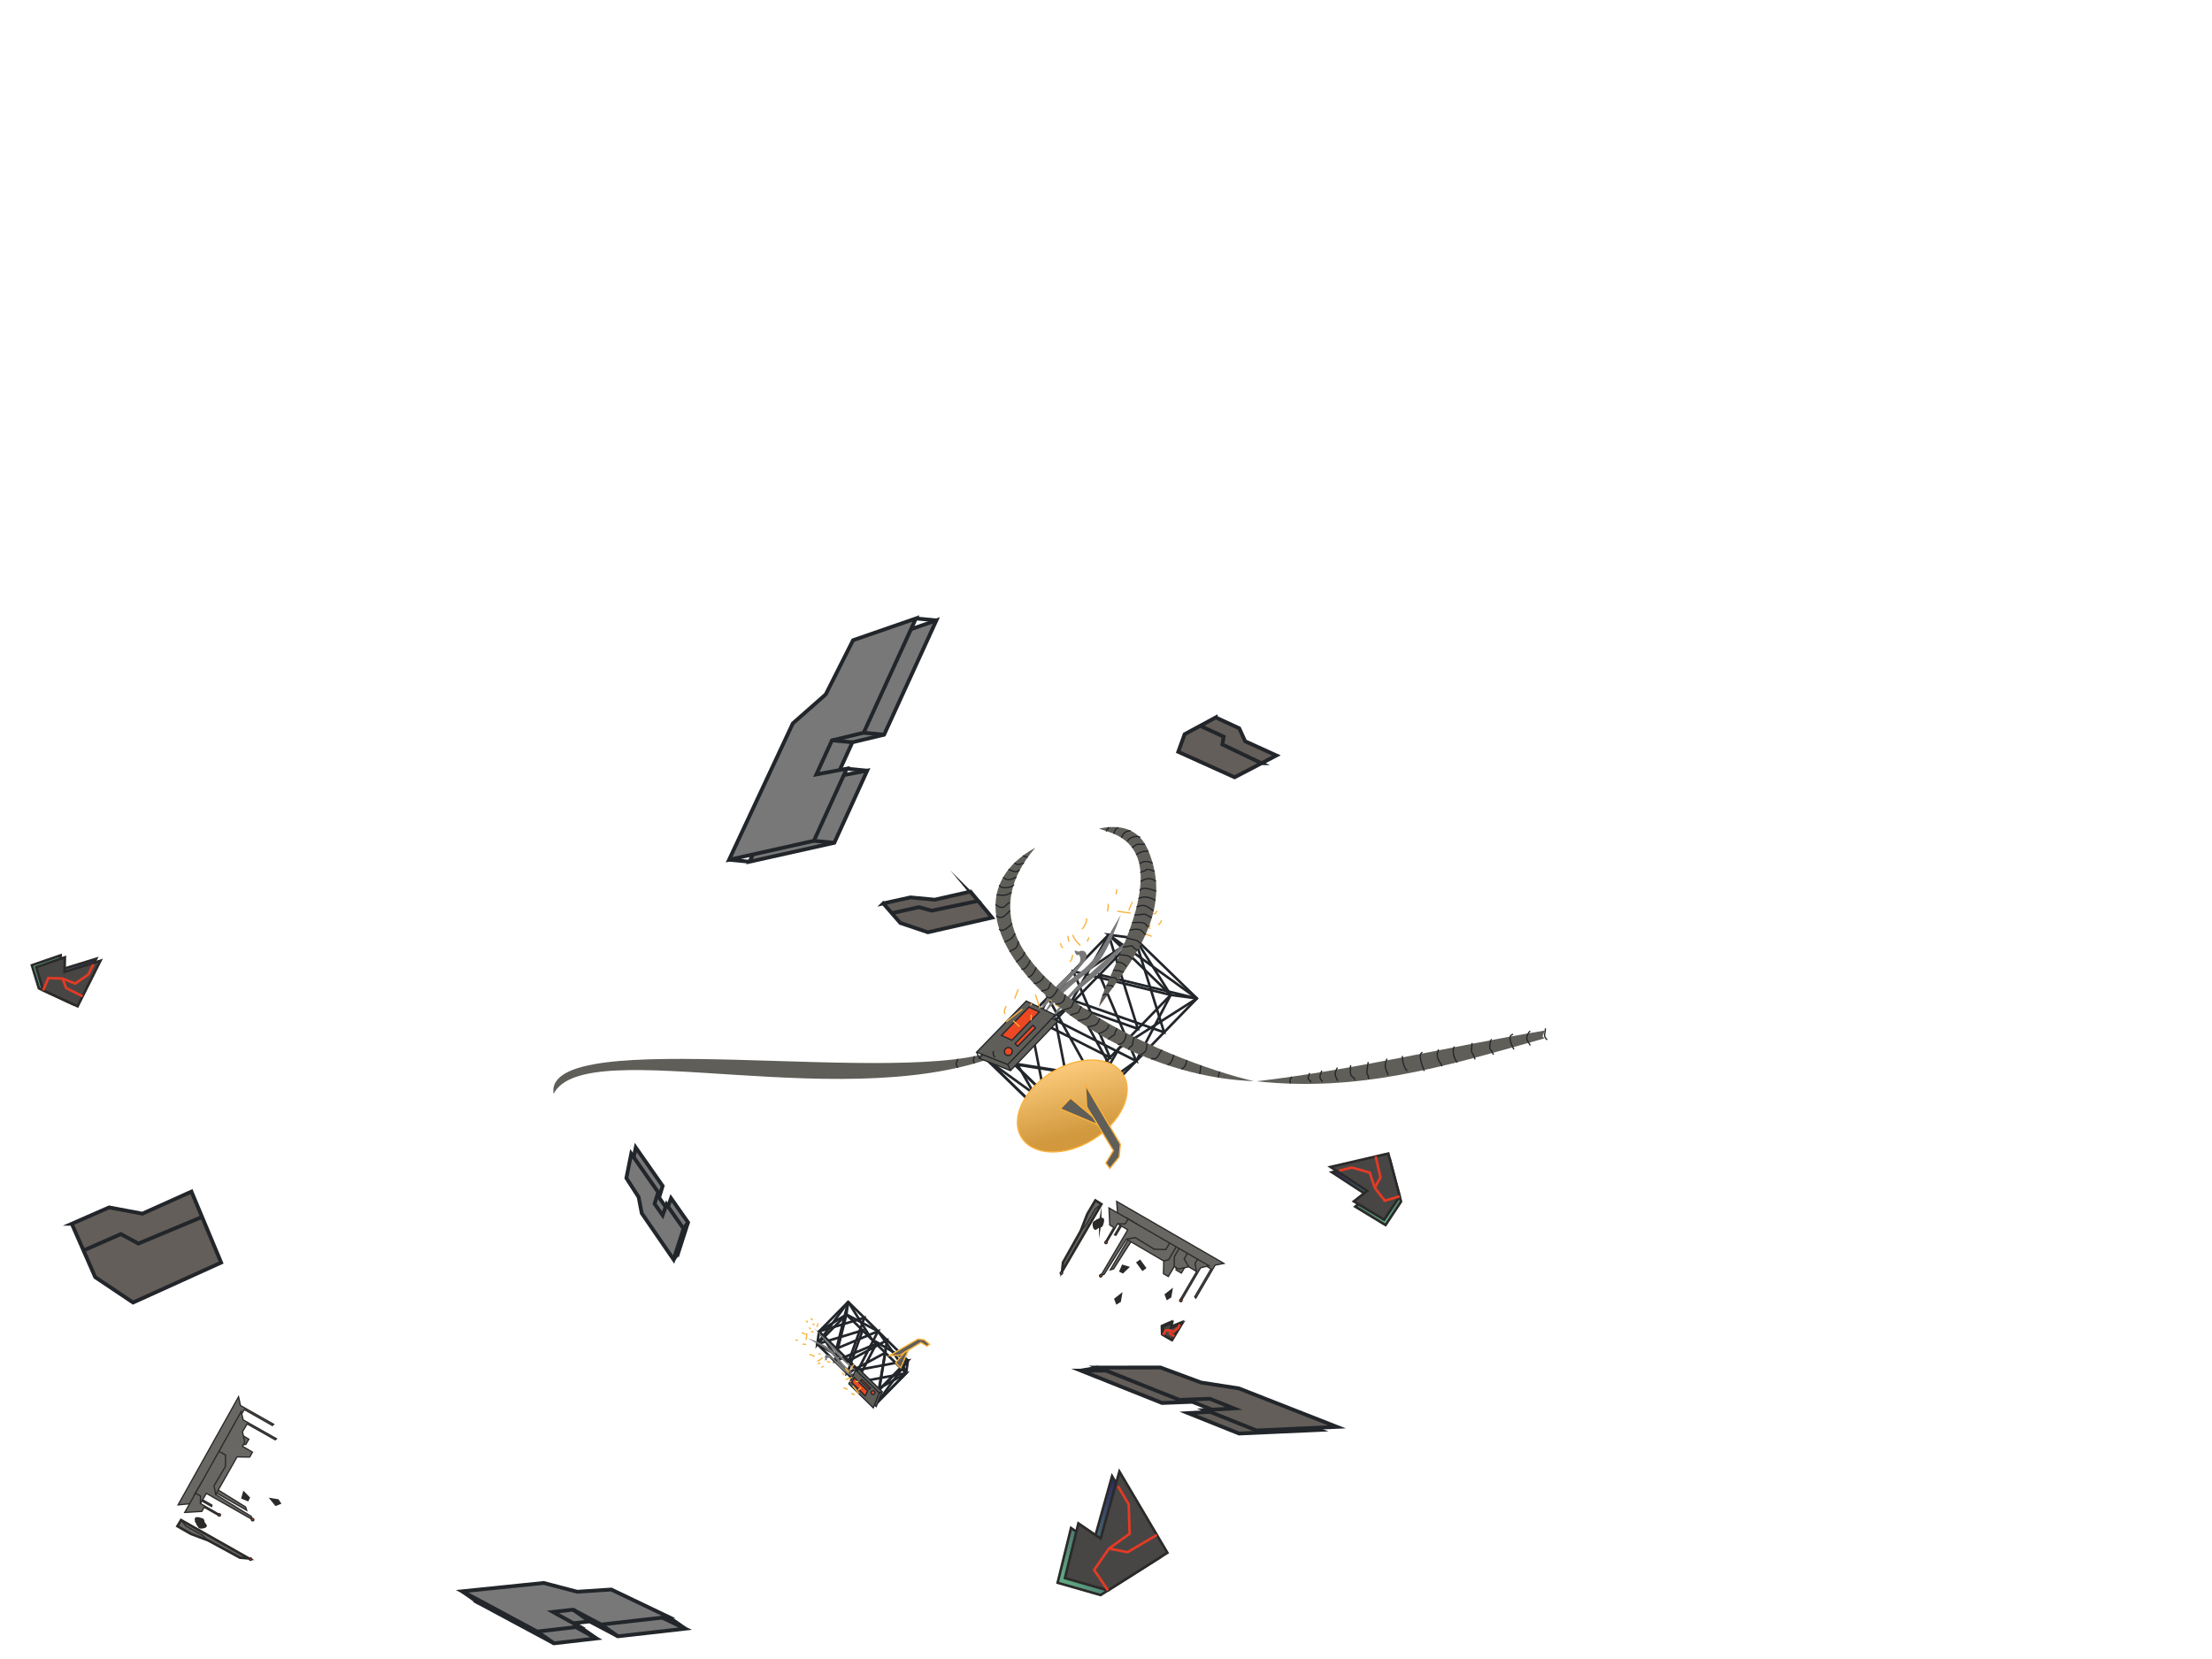 <?xml version="1.0" encoding="UTF-8"?>
<!DOCTYPE svg PUBLIC "-//W3C//DTD SVG 1.1//EN" "http://www.w3.org/Graphics/SVG/1.1/DTD/svg11.dtd">
<!-- Creator: CorelDRAW 2019 (64-Bit) -->
<svg xmlns="http://www.w3.org/2000/svg" xml:space="preserve" width="148.167mm" height="111.125mm" version="1.1" style="shape-rendering:geometricPrecision; text-rendering:geometricPrecision; image-rendering:optimizeQuality; fill-rule:evenodd; clip-rule:evenodd"
viewBox="0 0 14816.66 11112.5"
 xmlns:xlink="http://www.w3.org/1999/xlink"
 xmlns:xodm="http://www.corel.com/coreldraw/odm/2003">
 <defs>
  <style type="text/css">
   <![CDATA[
    .str7 {stroke:#2B2A29;stroke-width:33.87;stroke-miterlimit:22.926}
    .str2 {stroke:#22262A;stroke-width:8.47;stroke-miterlimit:22.926}
    .str6 {stroke:#2B2A29;stroke-width:8.47;stroke-miterlimit:22.926}
    .str3 {stroke:#FAB13C;stroke-width:8.47;stroke-miterlimit:22.926}
    .str1 {stroke:#22262A;stroke-width:16.93;stroke-miterlimit:22.926}
    .str4 {stroke:#2B2A29;stroke-width:16.93;stroke-miterlimit:22.926}
    .str5 {stroke:#E53A24;stroke-width:16.93;stroke-miterlimit:22.926}
    .str0 {stroke:#22262A;stroke-width:25.4;stroke-miterlimit:22.926}
    .fil1 {fill:none}
    .fil12 {fill:#2B2A29}
    .fil13 {fill:#3A826B}
    .fil7 {fill:#474645}
    .fil0 {fill:#605E58}
    .fil2 {fill:#635E59}
    .fil10 {fill:#696764}
    .fil3 {fill:#787878}
    .fil11 {fill:#E63D24}
    .fil4 {fill:#EB4823}
    .fil14 {fill:url(#id0)}
    .fil5 {fill:url(#id1)}
    .fil8 {fill:url(#id2)}
    .fil9 {fill:url(#id3)}
    .fil6 {fill:url(#id4)}
   ]]>
  </style>
  <linearGradient id="id0" gradientUnits="userSpaceOnUse" x1="7790.71" y1="8863.75" x2="7877.97" y2="8913.15">
   <stop offset="0" style="stop-opacity:1; stop-color:#64B183"/>
   <stop offset="1" style="stop-opacity:1; stop-color:#2E2A5E"/>
  </linearGradient>
  <linearGradient id="id1" gradientUnits="userSpaceOnUse" x1="7249.87" y1="7597.1" x2="7135.19" y2="7124.21">
   <stop offset="0" style="stop-opacity:1; stop-color:#D1983D"/>
   <stop offset="1" style="stop-opacity:1; stop-color:#FCCB7C"/>
  </linearGradient>
  <linearGradient id="id2" gradientUnits="userSpaceOnUse" xlink:href="#id0" x1="233.29" y1="6418.7" x2="570.82" y2="6575.12">
  </linearGradient>
  <linearGradient id="id3" gradientUnits="userSpaceOnUse" xlink:href="#id0" x1="9223.16" y1="8218.33" x2="9111.2" y2="7800.12">
  </linearGradient>
  <linearGradient id="id4" gradientUnits="userSpaceOnUse" xlink:href="#id0" x1="7031.67" y1="10521.78" x2="7616.18" y2="10152.96">
  </linearGradient>
 </defs>
 <g id="Слой_x0020_1">
  <g id="_3075275253456">
   <g id="_2544477831760">
    <path class="fil0" d="M8417.37 7242.73c646.59,-75.12 1285.86,-232.54 1930.56,-339.96l-15.64 38.86 12.35 13.9 -20.25 5.7 -0.28 0.7 -17.04 4.19c-641.31,180.93 -1210.21,350.19 -1889.7,276.61z"/>
   </g>
   <path class="fil1" d="M8417.37 7242.73c120.24,0 440.53,7.55 533.08,-30.64 3.16,-1.31 838.84,-150.74 842.27,-150.63 3.78,0.17 508.58,-136.14 553.57,-132.31 1,0.08 -192.25,62.19 -191.06,57.69"/>
   <path class="fil2 str0" d="M480.8 8197.42l250.12 -109.79 222.97 41.9 328.53 -147.87 70.98 169.77 -426.66 178.41 -117.38 -63.55 -250.13 109.8 -78.43 -178.67zm872.6 -45.99l-426.66 178.41 -117.38 -63.55 -250.13 109.8 78.42 178.66 253.59 169.96 590.02 -267.51 -127.86 -305.77z"/>
   <polygon class="fil3 str0" points="5667.93,4664.36 5850.94,4301.57 6272.01,4155.61 5922.03,4921.18 5709.55,4972.16 5605.2,5200.44 5808.67,5162.05 5588.55,5645.11 5020.58,5771.91 5447.41,4858.71 "/>
   <polygon class="fil3 str0" points="5530.97,4651.34 5713.98,4288.53 6135.06,4142.59 5785.08,4908.16 5572.6,4959.13 5468.22,5187.42 5671.7,5149.02 5451.6,5632.09 4883.62,5758.89 5310.46,4845.67 "/>
   <line class="fil1 str0" x1="5451.6" y1="5632.09" x2="5588.55" y2= "5645.11" />
   <line class="fil1 str0" x1="4883.62" y1="5758.89" x2="5020.58" y2= "5771.91" />
   <line class="fil1 str0" x1="5671.7" y1="5149.02" x2="5808.67" y2= "5162.05" />
   <line class="fil1 str0" x1="5785.08" y1="4908.16" x2="5922.03" y2= "4921.18" />
   <line class="fil1 str0" x1="6135.06" y1="4142.59" x2="6272.01" y2= "4155.61" />
   <line class="fil1 str0" x1="5572.6" y1="4959.13" x2="5709.55" y2= "4972.16" />
   <path class="fil0" d="M3708.02 7327.16c-76.38,-477.85 2369.41,-29.93 2985.66,-301.9 85.21,-37.61 151.41,-32.73 212.83,-67.71 10.5,35.47 -130.65,75.35 -145.42,81.93 -1036.79,463.03 -2837.72,-131.57 -3053.07,287.68z"/>
   <polygon class="fil1 str1" points="7203.98,7526.5 6788.27,7123.22 7601.89,6284.53 8017.6,6687.81 "/>
   <polyline class="fil1 str1" points="8017.6,6687.81 7364.5,6529.23 7610.78,7107.15 7069.67,6833.14 7203.98,7526.5 6788.27,7123.22 7487.31,7234.43 7195.07,6703.86 7797.44,6914.74 7601.89,6284.53 "/>
   <polygon class="fil1 str1" points="7028.12,7503.01 6612.41,7099.71 7426.06,6261.04 7841.75,6664.31 "/>
   <polyline class="fil1 str1" points="7841.75,6664.31 7188.67,6505.74 7434.93,7083.66 6893.84,6809.63 7028.12,7503.01 6612.41,7099.71 7311.45,7210.95 7019.23,6680.38 7621.58,6891.27 7426.06,6261.04 "/>
   <line class="fil1 str1" x1="7203.98" y1="7526.5" x2="7028.12" y2= "7503.01" />
   <line class="fil1 str1" x1="6788.27" y1="7123.22" x2="6612.41" y2= "7099.71" />
   <line class="fil1 str1" x1="8017.6" y1="6687.81" x2="7841.75" y2= "6664.31" />
   <polyline class="fil1 str1" points="8017.6,6687.81 7426.06,6261.04 7601.89,6284.53 7841.75,6664.31 "/>
   <line class="fil1 str1" x1="7203.98" y1="7526.5" x2="6612.41" y2= "7099.71" />
   <line class="fil1 str1" x1="6813.59" y1="7127.24" x2="7028.12" y2= "7503.01" />
   <polyline class="fil1 str1" points="6793.79,7128.59 7028.61,6670.72 7601.89,6284.53 "/>
   <polyline class="fil1 str1" points="7426.06,6261.04 7157.75,6742.36 6612.41,7099.71 "/>
   <polyline class="fil1 str1" points="7055.14,7506.61 7610.78,7107.15 7841.75,6664.31 "/>
   <polyline class="fil1 str1" points="8017.6,6687.81 7497.93,7018.74 7203.98,7526.5 "/>
   <path class="fil3" d="M7002.18 6872.71c189.52,-273.53 262.95,-316.85 514.78,-543.21l133.1 -114.22c-75.96,81.12 -252.78,275.56 -337.1,342.88 -227.41,181.56 -155.41,156.86 -310.78,314.55z"/>
   <path class="fil3" d="M6979.05 6809.93c212.27,-375.27 264.2,-187.24 469.78,-582.25l58.8 -100.14c-174.89,486.14 -194.74,274.6 -528.58,682.39z"/>
   <path class="fil3" d="M6961.83 6778.09c118.88,-251.8 322.19,-295.25 265.08,-383.74 -21.04,15.28 -27.57,-21.76 -29.43,-28.12 0.42,0.08 20.51,6.16 29.2,8.56 23.43,-17.35 69.19,-0.84 43.54,56.07 -16.58,36.78 -260.35,298.42 -308.39,347.23zm269.86 -387.9c1.05,-0.81 1.94,-1.68 2.34,-2.49 -0.79,0.91 -1.57,1.73 -2.34,2.49zm-2.44 -14.71c0.68,0.18 1.11,0.28 1.29,0.3 -0.25,-0.33 -0.71,-0.4 -1.29,-0.3z"/>
   <polygon class="fil0 str2" points="6768.4,7171.53 6559.52,7088.76 6892.21,6745.83 7085.68,6839.86 "/>
   <polygon class="fil0 str2" points="6750.52,7130.68 6541.66,7047.91 6874.33,6705 7067.81,6799.01 "/>
   <line class="fil1 str2" x1="6768.4" y1="7171.53" x2="6750.52" y2= "7130.68" />
   <line class="fil1 str2" x1="6559.52" y1="7088.76" x2="6541.66" y2= "7047.91" />
   <line class="fil1 str2" x1="7085.68" y1="6839.86" x2="7057.31" y2= "6804.74" />
   <path class="fil4 str2" d="M6735.25 7062.57c-10.32,-10.01 -10.3,-26.77 0.05,-37.43 10.34,-10.67 27.09,-11.21 37.41,-1.18 10.33,10.01 10.33,26.77 -0.03,37.42 -10.36,10.67 -27.1,11.2 -37.43,1.19z"/>
   <polygon class="fil4 str2" points="6817.1,7007.95 6799.27,6990.66 6918.53,6867.74 6936.34,6885.04 "/>
   <polygon class="fil4 str2" points="6708.22,6935.49 6777.85,6967.73 6961.83,6778.09 6892.21,6745.83 "/>
   <path class="fil1 str3" d="M7703.35 6221.6c-8.22,-9.17 -6.25,-19.54 2.15,-28.19"/>
   <path class="fil1 str3" d="M7560.71 6098.33c2.57,-5.6 22.75,-54.93 24.73,-56.69"/>
   <path class="fil1 str3" d="M7236.63 6333.63c-27.02,-26.23 -35.48,-37.61 -52.28,-70.9"/>
   <path class="fil1 str3" d="M7119.13 6350.75c-5.46,-6.42 -19.03,-24.92 -13.28,-33.06"/>
   <path class="fil1 str3" d="M7166.6 6442.2c18.46,-17.83 9.95,-24.73 19.79,-46.38"/>
   <path class="fil1 str3" d="M7161.98 6306.59c-7.91,-17.27 -7.97,-20.13 -8.25,-38.26"/>
   <path class="fil1 str3" d="M7247.74 6223.4c14.13,-13.72 36.34,-53 29.64,-72.14"/>
   <path class="fil1 str3" d="M7282.3 6307.34c3.59,-8.91 7.58,-19.91 12.38,-28.36"/>
   <path class="fil1 str3" d="M7516.42 6060.82c-0.08,-0.25 0.11,-0.16 0.08,-0.34"/>
   <path class="fil1 str3" d="M7417.48 6105.64c5.09,-21.21 8.68,-29.85 4.33,-51.27"/>
   <line class="fil1 str3" x1="7483.11" y1="6103.75" x2="7573.57" y2= "6116.26" />
   <path class="fil1 str3" d="M7474.58 5989.58c1.98,-4.91 7.11,-33.28 7.18,-33.39"/>
   <path class="fil1 str3" d="M7633.45 6168.91c7.56,-7.8 15.12,-15.59 22.67,-23.38"/>
   <path class="fil1 str3" d="M7750.14 6100.58c-6.95,13.8 -9.73,21.26 -25.28,20.87"/>
   <path class="fil1 str3" d="M7662.94 6258.04c18.18,-1.17 34.66,6.77 51.42,14.59"/>
   <path class="fil1 str3" d="M7759.28 6195.16c12.18,-12.58 17.75,-14.01 19.99,-31.02"/>
   <path class="fil1 str3" d="M7603.37 6210.32c-16.99,-18.73 -1.56,-27.9 -8.27,-38.26"/>
   <path class="fil1 str3" d="M6965.85 6753.93c-1.01,-2.06 -27.42,-86.74 -31.91,-92.7"/>
   <path class="fil1 str3" d="M7148.66 6777.79c-40.13,-38.92 -56.28,-31.88 -82.66,-49.94"/>
   <path class="fil1 str3" d="M6995.55 6639.32c15.77,-16.25 18.75,-14.13 32.83,-28.65"/>
   <path class="fil1 str3" d="M7032.18 6703.88c1.24,-0.78 60.2,-49.92 60.84,-50.67"/>
   <line class="fil1 str3" x1="6848.9" y1="6759.3" x2="6739.09" y2= "6844.39" />
   <path class="fil1 str3" d="M6907.28 6795.77c-0.23,68.58 -0.07,22.67 0,0z"/>
   <path class="fil1 str3" d="M6829.15 6876.3c-8.44,-7.79 -84.63,-78.08 0,0z"/>
   <path class="fil1 str3" d="M6903.95 6733.73c1.68,-3.51 9.85,-20.6 0,0z"/>
   <path class="fil1 str3" d="M6731.65 6791.78c-12.98,-26.75 6.49,-38.06 6.85,-53.85"/>
   <path class="fil1 str3" d="M6796.62 6688.42c3.05,-7.61 22.14,-59.59 24.68,-61.81"/>
   <path class="fil5" d="M6842.51 7618.8c76.81,124.07 291.34,130.37 479.14,14.08 187.8,-116.29 277.75,-311.14 200.93,-435.22 -76.83,-124.06 -291.37,-130.35 -479.15,-14.06 -187.8,116.29 -277.77,311.16 -200.92,435.2l0 0z"/>
   <path class="fil1 str3" d="M6842.51 7618.8c76.81,124.07 291.34,130.37 479.14,14.08 187.8,-116.29 277.75,-311.14 200.93,-435.22 -76.83,-124.06 -291.37,-130.35 -479.15,-14.06 -187.8,116.29 -277.77,311.16 -200.92,435.2z"/>
   <polygon class="fil0 str3" points="7407.17,7790.07 7457.69,7707.06 7278.96,7414.39 7271.32,7269.96 7504.61,7664.28 7496.18,7750.33 7434.04,7826.51 "/>
   <polygon class="fil0 str3" points="7351.51,7533.17 7101.63,7427.23 7170.92,7355.81 7318.97,7479.92 "/>
   <polygon class="fil2 str0" points="7928.65,9281.16 7656.16,9180.46 7240.79,9180.82 7783.97,9397.58 7986.61,9389.76 8148.57,9454.38 7957.73,9465.38 8299.84,9602.24 8838.59,9578.15 8182.41,9320.69 "/>
   <polygon class="fil2 str0" points="8045.17,9260.66 7772.68,9159.96 7357.3,9160.32 7900.5,9377.08 8103.1,9369.24 8265.1,9433.89 8074.25,9444.88 8416.34,9581.74 8955.09,9557.64 8298.92,9300.17 "/>
   <line class="fil1 str0" x1="7357.3" y1="9160.32" x2="7240.79" y2= "9180.82" />
   <path class="fil0" d="M7361.42 6744.32c27.03,-196.12 569.73,-1006.92 65.61,-1171.85l-65.61 -22.24c141.4,-30.13 266.15,-1.06 327.9,142.29 179.53,416.87 -113.78,748.79 -327.9,1051.8z"/>
   <path class="fil0" d="M6934.94 5678.16c-684.61,796.99 903.99,1436.11 1464.21,1563.71 -1122.94,-38.76 -2261.57,-1123.83 -1464.21,-1563.71z"/>
   <path class="fil1 str2" d="M6656.8 7039.93c-13.11,25.81 5.25,35.36 8.03,42.03"/>
   <path class="fil1 str2" d="M6527.63 7074.67c-5.5,34.46 -14.24,12.23 -1.61,49.2"/>
   <path class="fil1 str2" d="M6415.87 7092.93c-12.65,39.15 -17.24,24.75 -0.99,59.16"/>
   <path class="fil1 str2" d="M10351.18 6888.04c3.09,33.77 -19.84,47.57 11.87,77.32"/>
   <path class="fil1 str2" d="M10249.18 6905.41c-48.61,53.38 -2.74,78.09 -0.04,97.31"/>
   <path class="fil1 str2" d="M10135.32 6927.87c-48.75,8.15 4.53,98.47 5.12,101.96"/>
   <path class="fil1 str2" d="M9987.45 6959.5c3.8,2.32 -24.21,56.67 4.44,80.97 1.01,0.86 10.99,22.66 11.64,24.53"/>
   <path class="fil1 str2" d="M9860.22 6986.38c-7.24,92.75 -4.11,34.96 20.45,109.79"/>
   <path class="fil1 str2" d="M9742.3 7009.73c-23.91,38.89 11.43,104.04 19.78,106"/>
   <path class="fil1 str2" d="M9635.49 7029.9c-23.46,59.69 8.78,73.81 23.52,112.47"/>
   <path class="fil1 str2" d="M9528.39 7049.46c-36.01,6.39 3.88,105.84 12.05,123.83"/>
   <path class="fil1 str2" d="M9393.99 7073.38c-3.03,68.1 36,106.34 35.21,104.97"/>
   <path class="fil1 str2" d="M9290.68 7091.53c-24.51,54.53 -5.96,70.29 7.59,109.47"/>
   <path class="fil1 str2" d="M9164.66 7113.74c-18.52,117.94 -2.16,55.32 2.72,113.38"/>
   <path class="fil1 str2" d="M9047.02 7134.8c-10.62,98.43 19.43,62.71 27.58,99.48"/>
   <path class="fil1 str2" d="M8958.22 7151.13c-30.06,55.93 -7.19,55.46 1.09,89.93"/>
   <path class="fil1 str2" d="M8853.08 7171.17c-7.12,32.25 -23.17,38.35 -0.08,67.14l6.17 7.71"/>
   <path class="fil1 str2" d="M8772.05 7187.27c-16.79,52.25 -11.39,29.08 10.9,61.73"/>
   <path class="fil1 str2" d="M8652.65 7212.45c-22.29,33.82 -7.18,24.55 -10.13,44.3"/>
   <path class="fil1 str2" d="M8171.3 7178.45c-7.07,2.76 -10.23,40.01 -10.21,40.04"/>
   <path class="fil1 str2" d="M8044.85 7135.74c-3.74,30 -3.89,30.46 -8.39,58.91"/>
   <path class="fil1 str2" d="M7950.16 7100.7c-12.9,64.77 -29.86,45.16 -33.76,63.69"/>
   <path class="fil1 str2" d="M7861.94 7065.76c-3.99,17.32 -15.1,66.5 -42.09,64.18"/>
   <path class="fil1 str2" d="M7784.17 7033.05c-21.01,11.32 -23.31,69.97 -67.34,57.28l-4.05 6.32"/>
   <path class="fil1 str2" d="M7684.43 6988.33c-9.7,60.14 -0.93,50.25 -46.73,78.01"/>
   <path class="fil1 str2" d="M7596.39 6946.01c-22.03,101.29 -4.33,31.28 -39.4,84.38"/>
   <path class="fil1 str2" d="M7487.59 6996.59c38.36,0.43 55.06,-39.4 55.06,-72.79"/>
   <path class="fil1 str2" d="M7422.5 6962.31c74.13,-61.12 23.93,-2.4 59.77,-75.62"/>
   <path class="fil1 str2" d="M7356.28 6924.72c21.82,-8.08 70.39,-24.98 69.09,-59.55"/>
   <path class="fil1 str2" d="M7283.49 6879.97c52.88,-14.47 61.45,-3.64 84.38,-58.73"/>
   <path class="fil1 str2" d="M7219.41 6837.31c58.84,-15.82 64.92,-2.88 92.37,-50.79"/>
   <path class="fil1 str2" d="M7168.38 6800.92c58.72,-28.35 48.39,4.88 73.63,-60.49"/>
   <path class="fil1 str2" d="M7121.62 6765.51c70.78,-20.62 48.66,-12.48 72.55,-58.87"/>
   <path class="fil1 str2" d="M7069.11 6723.01c1.9,5.83 61.96,6.09 64.56,-51.17l3.61 -8.15"/>
   <path class="fil1 str2" d="M7019.06 6679.49c28.88,24.72 67.36,-56.77 67.57,-57.08"/>
   <path class="fil1 str2" d="M6975.13 6638.41c72.12,-12.94 41.3,-25.95 66.24,-55.9"/>
   <path class="fil1 str2" d="M6924.8 6587.45c31.64,-0.29 57.26,-21.15 66.99,-49.24"/>
   <path class="fil1 str2" d="M6884.48 6542.85c25.5,6.19 49.47,-43.17 57.05,-62.63"/>
   <path class="fil1 str2" d="M6842.08 6491.35c32.68,9.94 59.09,-59.21 59.88,-59.92"/>
   <path class="fil1 str2" d="M6806.76 6443.65c69.09,-49.36 47.29,-58.6 57.43,-66.11"/>
   <path class="fil1 str2" d="M6763.36 6376.36c18.36,-25.34 49.87,-6.19 57.64,-67.43l2.64 -2.93"/>
   <path class="fil1 str2" d="M6728.14 6310.22c70.72,-27.68 51.85,-43.19 73.17,-55.34"/>
   <path class="fil1 str2" d="M6693.12 6221.96c15.16,31.29 71.97,-17.65 85.44,-37.35"/>
   <path class="fil1 str2" d="M6672.92 6134.7c46.17,36.11 80.18,-30.86 94.39,-35.56"/>
   <path class="fil1 str2" d="M6668.37 6058.37c62.32,51.7 72.66,-14.21 95.98,-12.37"/>
   <path class="fil1 str2" d="M6675.39 5993.76c43.79,3.33 61.59,8.55 101.21,-16.75"/>
   <path class="fil1 str2" d="M6694.39 5928.05c3.03,30.21 93.07,18.14 95.84,-3.13"/>
   <path class="fil1 str2" d="M6719.45 5875.89c36.55,34.08 60.37,7.8 89.17,-0.56"/>
   <path class="fil1 str2" d="M6754.63 5824.27c11.02,0.54 53.68,28.68 68.58,5.19l6.09 2.1"/>
   <path class="fil1 str2" d="M6796.7 5778.05c8.4,20.27 47.54,9.85 61.93,2.57"/>
   <path class="fil1 str2" d="M6883.69 5743.34c-66.98,-22.42 -10.01,-3.35 0,0z"/>
   <path class="fil1 str2" d="M7383.69 6667.62c10.85,-5.4 23.37,-12.56 36.36,-5.04"/>
   <path class="fil1 str2" d="M7410.65 6600.94c12.43,-1.48 25.9,-1.14 37.52,1.55 0.64,3.12 6.47,6.25 6.98,11.8"/>
   <path class="fil1 str2" d="M7433.65 6547.82c44.55,2.92 21.73,-11 53.87,21.31"/>
   <path class="fil1 str2" d="M7455.46 6498.28c71.41,7.87 10.36,-3.59 71.89,13.76"/>
   <path class="fil1 str2" d="M7478.5 6445.72c25.65,-7.01 65.15,17.47 64.15,30.3"/>
   <path class="fil1 str2" d="M7499.92 6396.02c84.7,0.47 72.38,26.08 84.43,28.99"/>
   <path class="fil1 str2" d="M7521.54 6344.2c93.04,-14.98 38.69,-11.21 98.23,21.27"/>
   <path class="fil1 str2" d="M7545.86 6283.02c121.69,26.55 52.09,18.32 98.64,36.91"/>
   <path class="fil1 str2" d="M7564.84 6232.11c98.81,-29.97 91.43,34.52 110.4,23.94"/>
   <path class="fil1 str2" d="M7582.74 6180.19c11.26,1.16 90.39,-12.23 97.04,20.09 4.65,0.97 7.36,5.07 15.33,7.52"/>
   <path class="fil1 str2" d="M7598.45 6129.94c104.78,-7.46 42.64,-16.1 117.33,16.83"/>
   <path class="fil1 str2" d="M7613.17 6076.05c66,-34.11 94.39,21.8 114.82,24.19"/>
   <path class="fil1 str2" d="M7625.88 6019.28c56.52,-30.39 113.49,13.06 114.13,13.19"/>
   <path class="fil1 str2" d="M7634.57 5966.67c14.49,-38.29 109.87,2.9 110.23,2.99"/>
   <path class="fil1 str2" d="M7640.1 5905.44c63.59,-43.75 97.34,-2.19 102.96,-2.01"/>
   <path class="fil1 str2" d="M7639.51 5846.66c0.03,-8.46 24.17,-11.33 32.55,-14.22 4.71,-22.82 61.68,4.75 62.06,4.72"/>
   <path class="fil1 str2" d="M7635.06 5786.3c34.5,-33.27 78.33,-4.69 85.75,-5.2"/>
   <path class="fil1 str2" d="M7610.42 5724.92c37.31,-21.62 40.29,-23.1 82.7,-23.41"/>
   <path class="fil1 str2" d="M7669.39 5653.63c-42.13,7.49 -45.46,-12.47 -85.88,25.37"/>
   <path class="fil1 str2" d="M7636.74 5610.52c-10.29,-17.2 -74.93,-5.35 -83.44,24.99"/>
   <path class="fil1 str2" d="M7573.07 5563.96c-54.56,4.31 -52.45,39.07 -62.25,47.43"/>
   <path class="fil1 str2" d="M7461.99 5585.64c2.45,-34.61 26.87,-40.12 27.75,-44.42"/>
   <path class="fil1 str2" d="M7428.86 5540.46c-35.19,49.08 -11.08,15.46 0,0z"/>
   <polygon class="fil3 str0" points="4307.89,7977.03 4225.68,7849.46 4258.35,7686.26 4438.65,7943.81 4414.88,8021.87 4468.65,8098.67 4494.78,8025.88 4608.69,8188.15 4542.07,8395.04 4328.75,8084.83 "/>
   <polygon class="fil3 str0" points="4277.77,8018.67 4195.58,7891.12 4228.23,7727.9 4408.56,7985.45 4384.76,8063.51 4438.54,8140.3 4464.67,8067.52 4578.59,8229.77 4511.96,8436.67 4298.64,8126.47 "/>
   <line class="fil1 str0" x1="4578.59" y1="8229.77" x2="4608.69" y2= "8188.15" />
   <line class="fil1 str0" x1="4511.96" y1="8436.67" x2="4542.07" y2= "8395.04" />
   <path class="fil2 str0" d="M5916.55 6051.34l182.12 -40.24 162.34 15.36 239.22 -54.2 51.69 62.23 -310.68 65.39 -85.45 -23.28 -182.14 40.24 -57.1 -65.5zm635.37 -16.85l-310.68 65.39 -85.45 -23.28 -182.14 40.24 57.1 65.49 184.66 62.31 429.6 -98.07 -93.09 -112.08z"/>
   <path class="fil2 str0" d="M8143.34 4805.55l157.4 72.82 39.72 86.82 209.38 95.09 -99.97 52.14 -262.13 -125.61 8.96 -52.21 -157.4 -72.84 104.04 -56.21zm306.53 306.87l-262.13 -125.61 8.96 -52.21 -157.4 -72.84 -104.08 56.23 -42.86 117.9 377.46 170.47 180.05 -93.94z"/>
   <polygon class="fil3 str0" points="3978.7,10740.79 4206.66,10725.92 4589.67,10909.31 4138.99,10960.44 3950.38,10860.76 3815.98,10875.99 3994.46,10974.76 3710.7,11007.41 3208.47,10737.89 3753.89,10682.01 "/>
   <polygon class="fil3 str0" points="3866.55,10662.02 4094.52,10647.14 4477.51,10830.54 4026.83,10881.67 3838.23,10781.99 3703.84,10797.2 3882.32,10895.99 3598.54,10928.64 3096.3,10659.13 3641.75,10603.24 "/>
   <line class="fil1 str0" x1="3598.54" y1="10928.64" x2="3710.7" y2= "11007.41" />
   <line class="fil1 str0" x1="3096.3" y1="10659.13" x2="3208.47" y2= "10737.89" />
   <line class="fil1 str0" x1="3882.32" y1="10895.99" x2="3994.46" y2= "10974.76" />
   <line class="fil1 str0" x1="4026.83" y1="10881.67" x2="4138.99" y2= "10960.44" />
   <line class="fil1 str0" x1="4477.51" y1="10830.54" x2="4589.67" y2= "10909.31" />
   <line class="fil1 str0" x1="3838.23" y1="10781.99" x2="3950.38" y2= "10860.76" />
   <polygon class="fil1 str1" points="6081.28,9113.74 5886.3,9311.96 5486.37,8918.6 5681.33,8720.38 "/>
   <polyline class="fil1 str1" points="5681.33,8720.38 5603.04,9033.37 5881.31,8917.07 5747.96,9175.91 6081.28,9113.74 5886.3,9311.96 5942,8976.75 5686.34,9115.29 5789.56,8826.82 5486.37,8918.6 "/>
   <polygon class="fil1 str1" points="6069.41,9198.09 5874.43,9396.31 5474.5,9002.95 5669.49,8804.73 "/>
   <polyline class="fil1 str1" points="5669.49,8804.73 5591.19,9117.73 5869.44,9001.4 5736.11,9260.26 6069.41,9198.09 5874.43,9396.31 5930.13,9061.1 5674.47,9199.64 5777.7,8911.14 5474.5,9002.95 "/>
   <line class="fil1 str1" x1="6081.28" y1="9113.74" x2="6069.41" y2= "9198.09" />
   <line class="fil1 str1" x1="5886.3" y1="9311.96" x2="5874.43" y2= "9396.31" />
   <line class="fil1 str1" x1="5681.33" y1="8720.38" x2="5669.49" y2= "8804.73" />
   <polyline class="fil1 str1" points="5681.33,8720.38 5474.5,9002.95 5486.37,8918.6 5669.49,8804.73 "/>
   <line class="fil1 str1" x1="6081.28" y1="9113.74" x2="5874.43" y2= "9396.31" />
   <line class="fil1 str1" x1="5888.31" y1="9299.83" x2="6069.41" y2= "9198.09" />
   <polyline class="fil1 str1" points="5888.89,9309.34 5669.86,9195.09 5486.37,8918.6 "/>
   <polyline class="fil1 str1" points="5474.5,9002.95 5704.68,9133.33 5874.43,9396.31 "/>
   <polyline class="fil1 str1" points="6071.24,9185.12 5881.31,8917.07 5669.49,8804.73 "/>
   <polyline class="fil1 str1" points="5681.33,8720.38 5838.49,8970.96 6081.28,9113.74 "/>
   <path class="fil3" d="M5766.75 9208.45c-130.7,-91.88 -151.25,-127.28 -259.07,-248.92l-54.41 -64.28c38.71,36.75 131.46,122.27 163.5,162.95 86.41,109.78 74.79,75.13 149.98,150.25z"/>
   <path class="fil3" d="M5736.52 9219.35c-179.45,-103.16 -89.01,-127.47 -277.96,-227.47l-47.86 -28.55c232.79,85.59 131.16,94.4 325.82,256.02z"/>
   <path class="fil3" d="M5721.18 9227.5c-120.49,-57.91 -140.66,-155.63 -183.32,-128.53 7.26,10.16 -10.56,13.17 -13.62,14.05 0.05,-0.2 3.03,-9.82 4.21,-14 -8.25,-11.29 -0.16,-33.21 27.06,-20.71 17.61,8.1 142.4,125.97 165.67,149.19zm-185.32 -130.83c-0.38,-0.51 -0.8,-0.93 -1.18,-1.12 0.43,0.38 0.82,0.75 1.18,1.12zm-7.08 1.13c0.1,-0.33 0.15,-0.52 0.15,-0.62 -0.15,0.13 -0.18,0.33 -0.15,0.62z"/>
   <polygon class="fil0 str2" points="5909.42,9321.68 5869,9421.67 5705.49,9260.82 5751.26,9168.26 "/>
   <polygon class="fil0 str2" points="5889.76,9330.11 5849.34,9430.11 5685.81,9269.27 5731.58,9176.7 "/>
   <line class="fil1 str2" x1="5909.42" y1="9321.68" x2="5889.76" y2= "9330.11" />
   <line class="fil1 str2" x1="5751.26" y1="9168.26" x2="5734.3" y2= "9181.76" />
   <path class="fil4 str2" d="M5857.01 9337.22c-4.85,4.92 -12.91,4.86 -17.98,-0.13 -5.09,-5.02 -5.28,-13.06 -0.43,-17.98 4.83,-4.92 12.88,-4.86 17.95,0.15 5.11,4.99 5.3,13.04 0.46,17.96z"/>
   <polygon class="fil4 str2" points="5831.06,9297.75 5822.68,9306.25 5764.08,9248.59 5772.45,9240.09 "/>
   <polygon class="fil4 str2" points="5795.89,9349.78 5811.62,9316.46 5721.18,9227.5 5705.49,9260.82 "/>
   <path class="fil1 str3" d="M5456.49 8869.7c-4.42,3.92 -9.41,2.93 -13.52,-1.14"/>
   <path class="fil1 str3" d="M5396.85 8937.76c-2.68,-1.25 -26.3,-11.09 -27.13,-12.07"/>
   <path class="fil1 str3" d="M5508.71 9094.11c-12.66,12.9 -18.14,16.91 -34.2,24.87"/>
   <path class="fil1 str3" d="M5516.55 9150.57c-3.08,2.6 -12.02,9.06 -15.91,6.28"/>
   <path class="fil1 str3" d="M5560.61 9128.08c-8.48,-8.91 -11.84,-4.84 -22.19,-9.63"/>
   <path class="fil1 str3" d="M5495.51 9129.86c-8.33,3.74 -9.7,3.75 -18.41,3.84"/>
   <path class="fil1 str3" d="M5455.84 9088.4c-6.53,-6.82 -25.32,-17.6 -34.52,-14.46"/>
   <path class="fil1 str3" d="M5496.26 9072.1c-4.28,-1.74 -9.54,-3.7 -13.56,-6.04"/>
   <path class="fil1 str3" d="M5378.69 8958.89c-0.12,0.05 -0.07,-0.04 -0.15,-0.04"/>
   <path class="fil1 str3" d="M5399.88 9006.54c-10.18,-2.52 -14.31,-4.27 -24.6,-2.24"/>
   <line class="fil1 str3" x1="5399.19" y1="8975.02" x2="5405.48" y2= "8931.64" />
   <path class="fil1 str3" d="M5344.34 8978.74c-2.35,-0.97 -15.95,-3.52 -16,-3.55"/>
   <path class="fil1 str3" d="M5430.96 8903.07c-3.72,-3.65 -7.42,-7.31 -11.14,-10.96"/>
   <path class="fil1 str3" d="M5398.56 8846.83c6.59,3.37 10.16,4.74 9.91,12.2"/>
   <path class="fil1 str3" d="M5473.86 8889.19c-0.51,-8.69 3.35,-16.6 7.17,-24.61"/>
   <path class="fil1 str3" d="M5443.97 8842.76c-5.99,-5.89 -6.65,-8.58 -14.82,-9.7"/>
   <path class="fil1 str3" d="M5450.76 8917.64c-9.08,8.1 -13.41,0.66 -18.43,3.86"/>
   <path class="fil1 str3" d="M5709.6 9225.5c-0.99,0.48 -41.72,12.88 -44.6,15.02"/>
   <path class="fil1 str3" d="M5721.67 9137.83c-18.84,19.13 -15.49,26.89 -24.25,39.5"/>
   <path class="fil1 str3" d="M5654.69 9210.87c-7.77,-7.64 -6.73,-9.06 -13.65,-15.86"/>
   <path class="fil1 str3" d="M5685.81 9193.5c-0.38,-0.61 -23.79,-29.08 -24.14,-29.39"/>
   <line class="fil1 str3" x1="5711.79" y1="9281.67" x2="5752.3" y2= "9334.65" />
   <path class="fil1 str3" d="M5729.49 9253.74c32.91,0.35 10.88,0.12 0,0z"/>
   <path class="fil1 str3" d="M5767.9 9291.53c-3.77,4.03 -37.77,40.35 0,0z"/>
   <path class="fil1 str3" d="M5699.69 9255.14c-1.68,-0.82 -9.85,-4.79 0,0z"/>
   <path class="fil1 str3" d="M5727 9338.06c-12.89,6.12 -18.25,-3.26 -25.83,-3.47"/>
   <path class="fil1 str3" d="M5677.59 9306.51c-3.64,-1.48 -28.53,-10.82 -29.58,-12.03"/>
   <polygon class="fil0 str3" points="6208.47,9017.06 6168.79,8992.53 6027.7,9077.37 5958.34,9080.55 6148.41,8969.87 6189.69,8974.2 6226.06,9004.28 "/>
   <polygon class="fil0 str3" points="6084.97,9042.92 6033.27,9162.54 5999.22,9129.04 6059.28,9058.37 "/>
   <polygon class="fil6" points="7084.15,10601.93 7174.08,10235.15 7323.12,10336.79 7448.88,9887.76 7770.47,10431.99 7372.14,10684.2 "/>
   <polygon class="fil1 str4" points="7084.15,10601.93 7174.08,10235.15 7323.12,10336.79 7448.88,9887.76 7770.47,10431.99 7372.14,10684.2 "/>
   <polygon class="fil7 str4" points="7133.43,10570.71 7223.34,10203.95 7372.38,10305.61 7498.14,9856.56 7819.74,10400.79 7421.42,10653.02 "/>
   <polyline class="fil1 str5" points="7421.42,10653.02 7328.92,10516 7428.02,10372.69 7566.55,10273.48 7560.23,10076.22 7488.58,9954.9 "/>
   <polyline class="fil1 str5" points="7428.02,10372.69 7552.86,10397.22 7749.1,10281.24 "/>
   <polygon class="fil8" points="213.33,6465.46 406.13,6399 403.6,6496.37 644.22,6422.11 491.23,6727.31 260.22,6620.25 "/>
   <polygon class="fil1 str4" points="213.33,6465.46 406.13,6399 403.6,6496.37 644.22,6422.11 491.23,6727.31 260.22,6620.25 "/>
   <polygon class="fil7 str4" points="241.91,6478.69 434.7,6412.23 432.15,6509.62 672.79,6435.37 519.81,6740.53 288.81,6633.49 "/>
   <polyline class="fil1 str5" points="288.81,6633.49 323.94,6551.43 417.97,6554.51 503.54,6588.36 591.25,6527.78 625.33,6459.78 "/>
   <polyline class="fil1 str5" points="417.97,6554.51 443.36,6618.34 553.41,6673.5 "/>
   <polygon class="fil9" points="9280.92,8205.85 9077.94,8082.56 9167.1,8012.37 8921.56,7852.03 9308.78,7762.05 9384.73,8048.67 "/>
   <polygon class="fil1 str4" points="9280.92,8205.85 9077.94,8082.56 9167.1,8012.37 8921.56,7852.03 9308.78,7762.05 9384.73,8048.67 "/>
   <polygon class="fil7 str4" points="9271.52,8170.38 9068.55,8047.09 9157.7,7976.93 8912.15,7816.58 9299.38,7726.62 9375.33,8013.21 "/>
   <polyline class="fil1 str5" points="9375.33,8013.21 9275.67,8042.79 9208.46,7956.25 9175.13,7854.4 9055.63,7820.86 8969.32,7840.92 "/>
   <polyline class="fil1 str5" points="9208.46,7956.25 9246.77,7886.01 9214.32,7746.37 "/>
   <polygon class="fil10 str6" points="7479.73,8047.34 8197.9,8462.72 8139.21,8474.5 8010.14,8695.25 8002.38,8686.29 8111.84,8499.65 8055.35,8465.51 7984.02,8477.88 7952.82,8461.35 7913.01,8527.44 7877.91,8506.92 7877.51,8420.78 7609.79,8263.88 7459.07,8499.42 7437.09,8505.94 7616.87,8200.69 7544.67,8156.9 7475.07,8274.03 7465.54,8271.51 7518.26,8181.08 7488.94,8164.11 "/>
   <polygon class="fil10 str4" points="7337,8040.52 7377.83,8065.76 7113.88,8517.2 7120.01,8456.59 7239.13,8244.72 7283.32,8131.49 "/>
   <path class="fil11 str6" d="M7105.04 8535.01c-3.87,-2.24 -5,-7.52 -2.52,-11.82 2.49,-4.28 7.64,-5.96 11.51,-3.72 3.87,2.24 5.01,7.54 2.52,11.84 -2.49,4.28 -7.62,5.94 -11.51,3.7z"/>
   <polyline class="fil1 str6" points="7239.13,8244.72 7275.07,8204.43 7337.05,8097.28 7377.83,8065.76 "/>
   <polygon class="fil10 str6" points="7428.26,8091.13 8098.27,8478.65 8042.18,8491.96 7913.16,8712.75 7906.08,8704.16 8015.46,8517.48 7962.78,8485.54 7894.67,8499.78 7865.54,8484.45 7825.81,8550.57 7793.05,8531.42 7795.2,8446.73 7545.48,8300.26 7395.48,8536.22 7374.42,8543.26 7554.06,8237.92 7486.75,8196.95 7417.23,8314.15 7408.26,8311.95 7460.96,8221.5 7433.6,8205.68 "/>
   <polyline class="fil1 str6" points="7486.75,8196.95 7537.21,8198.32 7556.35,8165.23 "/>
   <polyline class="fil1 str6" points="7545.48,8300.26 7604.19,8289.64 7731.57,8367.51 7808.92,8370.18 7834.42,8326.06 "/>
   <polyline class="fil1 str6" points="7865.54,8484.45 7866.02,8417.93 7897.91,8362.79 "/>
   <polyline class="fil1 str6" points="7795.2,8446.73 7828.1,8438.07 7878.22,8351.4 "/>
   <polyline class="fil1 str6" points="7962.78,8485.54 7931.88,8432.88 7953.74,8395.08 "/>
   <polyline class="fil1 str6" points="8015.46,8517.48 8004.32,8464.26 8021.65,8434.33 "/>
   <path class="fil11 str6" d="M7404.28 8329.65c-3.87,-2.24 -4.99,-7.53 -2.52,-11.83 2.48,-4.29 7.62,-5.96 11.49,-3.7 3.87,2.22 5,7.52 2.52,11.8 -2.49,4.3 -7.63,5.96 -11.49,3.73z"/>
   <path class="fil11 str6" d="M7368.91 8552.81c-3.87,-2.24 -4.99,-7.56 -2.5,-11.84 2.47,-4.28 7.62,-5.94 11.49,-3.7 3.88,2.24 5,7.52 2.52,11.82 -2.49,4.28 -7.64,5.94 -11.51,3.72z"/>
   <path class="fil11 str6" d="M7905.37 8718.6c-3.87,-2.24 -5.01,-7.53 -2.52,-11.81 2.49,-4.3 7.62,-5.96 11.51,-3.72 3.87,2.24 4.99,7.54 2.52,11.82 -2.49,4.28 -7.64,5.95 -11.51,3.71z"/>
   <polygon class="fil12 str6" points="7513.14,8665.02 7503.79,8717.81 7479.6,8733.12 7467.27,8700.96 "/>
   <polygon class="fil12 str6" points="7560.66,8487.73 7521.09,8525.35 7501.35,8515.47 7518.51,8475.1 "/>
   <polygon class="fil12 str6" points="7851,8635.33 7841.65,8688.12 7817.45,8703.45 7805.13,8671.28 "/>
   <line class="fil1 str7" x1="7623.33" y1="8446.1" x2="7665.67" y2= "8504.24" />
   <path class="fil13 str4" d="M7339.12 8205.98c2.19,11.26 1.53,21.85 -1.46,23.66 -3.02,1.79 -7.23,-5.86 -9.44,-17.11 -2.19,-11.25 -1.53,-21.83 1.47,-23.64 3.01,-1.81 7.24,5.84 9.43,17.09z"/>
   <path class="fil13 str4" d="M7354.32 8197.37c-0.2,12.39 -2.86,23.29 -5.93,24.35 -3.08,1.05 -5.4,-8.12 -5.18,-20.52 0.18,-12.38 2.85,-23.28 5.92,-24.33 3.07,-1.07 5.39,8.11 5.19,20.5z"/>
   <path class="fil13 str4" d="M7369.57 8190.24c-2.08,12.84 -6.21,23.61 -9.24,24.05 -3.01,0.43 -3.75,-9.65 -1.66,-22.49 2.07,-12.84 6.2,-23.61 9.22,-24.04 2.99,-0.44 3.77,9.63 1.68,22.48z"/>
   <path class="fil13 str4" d="M7385.11 8189.07c-2.95,12.94 -7.75,23.53 -10.7,23.66 -2.95,0.13 -2.95,-10.26 0,-23.18 2.96,-12.93 7.75,-23.52 10.72,-23.65 2.94,-0.13 2.94,10.23 -0.02,23.17z"/>
   <polyline class="fil1 str4" points="7385.13,8165.9 7367.89,8167.76 7348.92,8176.93 7329.69,8188.89 "/>
   <polyline class="fil1 str4" points="7374.41,8212.73 7360.33,8214.29 7348.39,8221.72 7337.66,8229.64 "/>
   <polygon class="fil14" points="7782.29,8882.13 7844.3,8854.38 7835.9,8889.78 7912.61,8858.29 7843.59,8971.94 7783.94,8937.43 "/>
   <polygon class="fil1 str4" points="7782.29,8882.13 7844.3,8854.38 7835.9,8889.78 7912.61,8858.29 7843.59,8971.94 7783.94,8937.43 "/>
   <polygon class="fil7 str4" points="7789.67,8886.41 7851.68,8858.65 7843.28,8894.05 7920.01,8862.55 7850.99,8976.23 7791.33,8941.71 "/>
   <polyline class="fil1 str5" points="7791.33,8941.71 7808.13,8911.27 7835.59,8910.6 7858.12,8921.3 7888.71,8897.64 7904.1,8872.31 "/>
   <polyline class="fil1 str5" points="7835.59,8910.6 7838.06,8933.3 7866.13,8951.25 "/>
   <polygon class="fil10 str6" points="1192.91,10080.1 1598,9356.07 1610.61,9414.59 1833.2,9540.51 1824.35,9548.38 1636.15,9441.59 1602.83,9498.56 1616.2,9569.74 1600.13,9601.15 1666.78,9640.01 1646.75,9675.41 1560.64,9677.02 1407.58,9946.97 1645.24,10094.31 1652.06,10116.19 1344.26,9940.78 1301.52,10013.62 1419.62,10081.52 1417.25,10091.1 1326.08,10039.66 1309.55,10069.24 "/>
   <polygon class="fil10 str4" points="1188.12,10222.92 1212.77,10181.72 1667.94,10439.19 1607.25,10433.95 1393.69,10317.86 1279.85,10275.28 "/>
   <path class="fil11 str6" d="M1685.87 10447.8c-2.18,3.9 -7.45,5.09 -11.77,2.68 -4.34,-2.43 -6.06,-7.56 -3.88,-11.46 2.19,-3.9 7.46,-5.1 11.77,-2.68 4.33,2.44 6.06,7.54 3.88,11.46z"/>
   <polyline class="fil1 str6" points="1393.69,10317.86 1352.9,10282.51 1244.86,10222.05 1212.77,10181.72 "/>
   <polygon class="fil10 str6" points="1237.43,10130.95 1615.36,9455.47 1629.47,9511.37 1852.07,9637.21 1843.58,9644.42 1655.35,9537.73 1624.18,9590.85 1639.38,9658.75 1624.46,9688.1 1691.14,9726.88 1672.47,9759.91 1587.76,9758.99 1444.86,10010.74 1682.93,10157.36 1690.27,10178.32 1382.41,10003.06 1342.42,10070.95 1460.58,10138.77 1458.51,10147.77 1367.33,10096.37 1351.88,10123.97 "/>
   <polyline class="fil1 str6" points="1342.42,10070.95 1343.04,10020.47 1309.7,10001.8 "/>
   <polyline class="fil1 str6" points="1444.86,10010.74 1433.4,9952.19 1509.45,9823.73 1511.02,9746.36 1466.54,9721.46 "/>
   <path class="fil11 str6" d="M1476.26 10151.53c-2.19,3.9 -7.46,5.09 -11.79,2.67 -4.31,-2.41 -6.06,-7.55 -3.89,-11.45 2.19,-3.9 7.48,-5.09 11.79,-2.67 4.33,2.42 6.06,7.55 3.89,11.45z"/>
   <path class="fil11 str6" d="M1699.9 10183.7c-2.19,3.89 -7.46,5.09 -11.79,2.67 -4.33,-2.42 -6.05,-7.54 -3.88,-11.45 2.19,-3.9 7.46,-5.08 11.79,-2.66 4.31,2.4 6.06,7.54 3.88,11.44z"/>
   <polygon class="fil12 str6" points="1810.05,10037.89 1862.97,10046.48 1878.63,10070.45 1846.64,10083.23 "/>
   <polygon class="fil12 str6" points="1632.08,9992.9 1670.27,10031.91 1660.67,10051.8 1620.06,10035.22 "/>
   <path class="fil13 str4" d="M1353.55 10218.42c11.22,-2.35 21.81,-1.84 23.67,1.14 1.85,2.98 -5.76,7.3 -16.97,9.67 -11.23,2.35 -21.82,1.84 -23.68,-1.14 -1.84,-2.98 5.75,-7.31 16.98,-9.67z"/>
   <path class="fil13 str4" d="M1344.7 10203.36c12.4,0.02 23.32,2.52 24.44,5.58 1.1,3.06 -8.05,5.5 -20.43,5.47 -12.39,-0.02 -23.34,-2.52 -24.42,-5.57 -1.12,-3.06 8.03,-5.51 20.41,-5.48z"/>
   <path class="fil13 str4" d="M1337.34 10188.21c12.9,1.88 23.71,5.86 24.19,8.88 0.48,2.99 -9.56,3.9 -22.44,2.01 -12.88,-1.9 -23.71,-5.88 -24.17,-8.9 -0.49,-2.99 9.57,-3.9 22.42,-1.99z"/>
   <path class="fil13 str4" d="M1335.96 10172.69c12.98,2.76 23.63,7.4 23.81,10.37 0.18,2.95 -10.21,3.08 -23.17,0.31 -12.95,-2.77 -23.62,-7.41 -23.79,-10.36 -0.18,-2.96 10.19,-3.11 23.15,-0.32z"/>
   <polyline class="fil1 str4" points="1312.81,10173.01 1314.92,10190.2 1324.35,10209.04 1336.57,10228.09 "/>
   <polyline class="fil1 str4" points="1359.77,10183.06 1361.53,10197.09 1369.14,10208.94 1377.22,10219.56 "/>
  </g>
 </g>
</svg>
